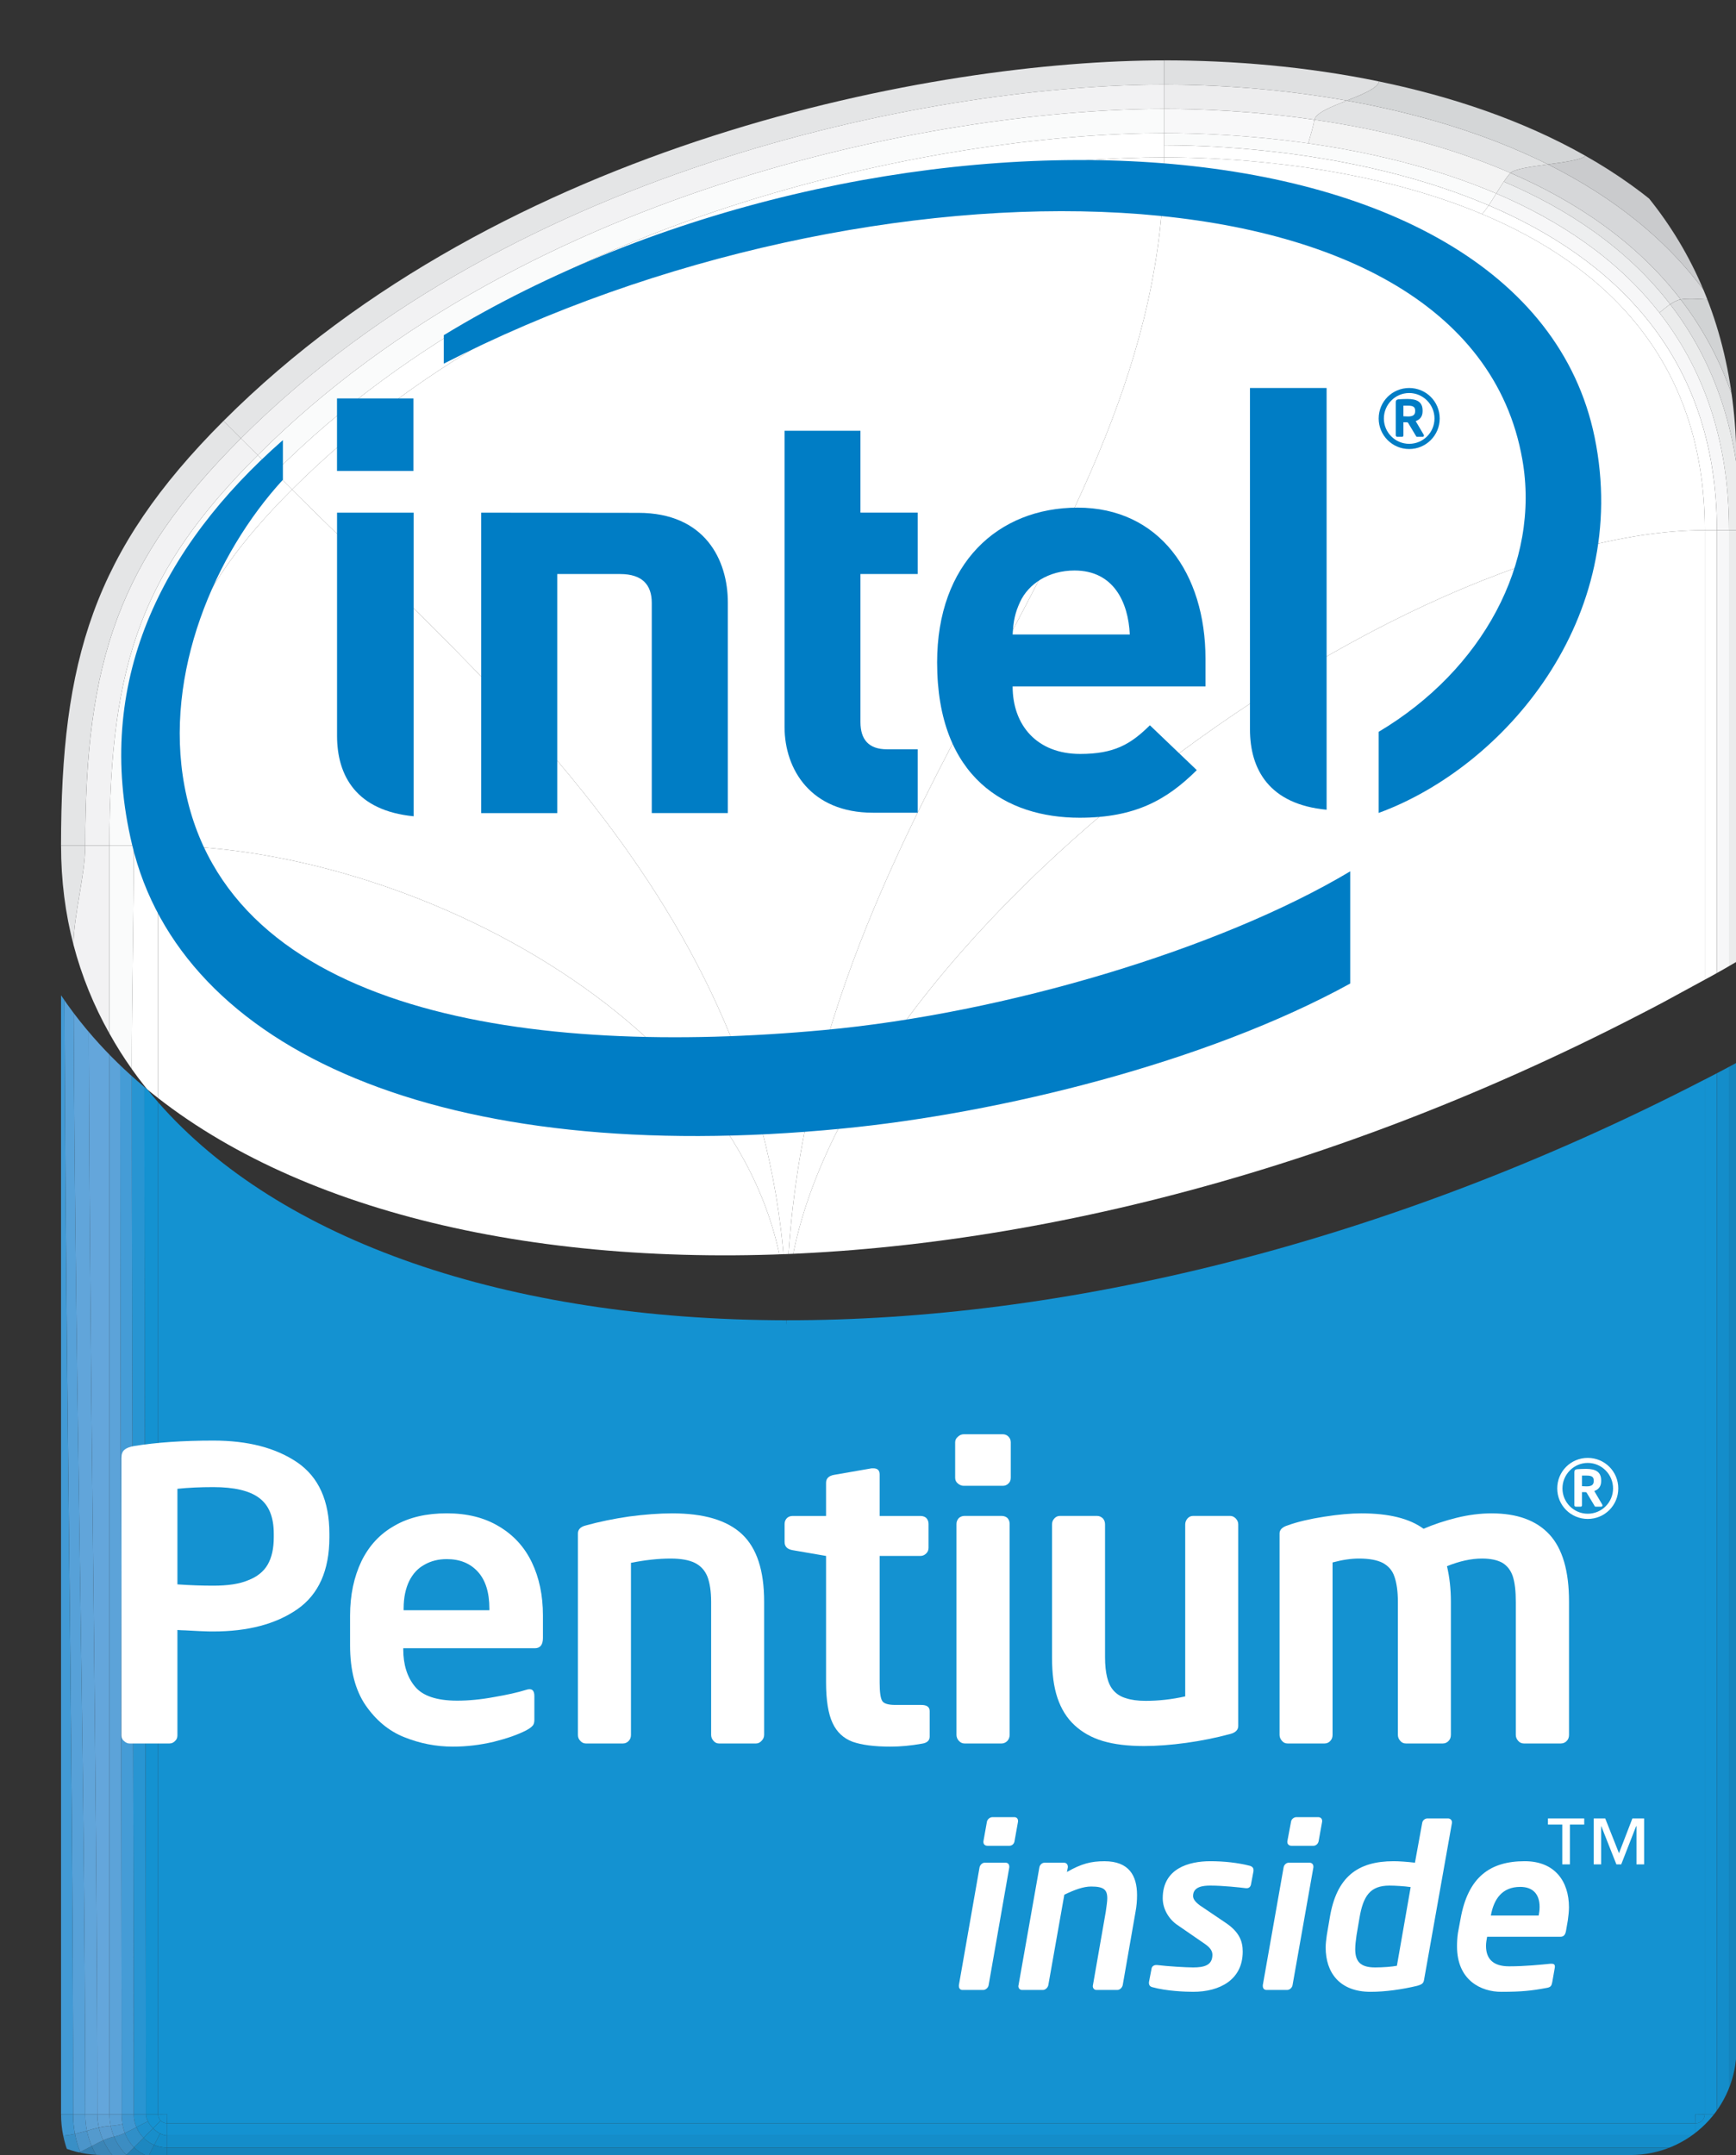 <?xml version="1.0" encoding="UTF-8" standalone="no"?>
<svg
   xmlns:dc="http://purl.org/dc/elements/1.1/"
   xmlns:cc="http://creativecommons.org/ns#"
   xmlns:rdf="http://www.w3.org/1999/02/22-rdf-syntax-ns#"
   xmlns:svg="http://www.w3.org/2000/svg"
   xmlns="http://www.w3.org/2000/svg"
   xmlns:sodipodi="http://sodipodi.sourceforge.net/DTD/sodipodi-0.dtd"
   xmlns:inkscape="http://www.inkscape.org/namespaces/inkscape"
   version="1.0"
   width="637.795"
   height="791.689"
   id="svg4473"
   sodipodi:docname="Intel Pentium (2008).svg"
   inkscape:version="1.0.2 (e86c870879, 2021-01-15, custom)">
  <rect width="100%" height="100%" fill="#333333" stroke="none"/>
  <sodipodi:namedview
     pagecolor="#ffffff"
     bordercolor="#666666"
     borderopacity="1"
     objecttolerance="10"
     gridtolerance="10"
     guidetolerance="10"
     inkscape:pageopacity="0"
     inkscape:pageshadow="2"
     inkscape:window-width="1440"
     inkscape:window-height="837"
     id="namedview266"
     showgrid="false"
     fit-margin-top="0"
     fit-margin-left="0"
     fit-margin-right="0"
     fit-margin-bottom="0"
     inkscape:zoom="0.69942997"
     inkscape:cx="318.89765"
     inkscape:cy="395.8444"
     inkscape:window-x="-8"
     inkscape:window-y="-8"
     inkscape:window-maximized="1"
     inkscape:current-layer="svg4473" />
  <defs
     id="defs4475">
    <clipPath
       id="clipPath6207">
      <path
         d="m 8144.72,8133.26 h 93.54 v 67.72 h -93.54 z"
         id="path6209" />
    </clipPath>
    <clipPath
       id="clipPath6199">
      <path
         d="m 553.589,173.935 c 7.332,-0.015 16.003,1.989 24.665,6.467 0.434,0.22 0.869,0.455 1.304,0.695 0.435,0.234 0.87,0.469 1.299,0.724 0,4.443 0,8.886 0,13.33 0,9.985 -9.785,12.619 -17.127,12.619 -6.113,0 -17.753,-2.179 -25.26,-9.686 -3.498,-3.498 -4.363,-6.432 -4.363,-11.405 0,-1.874 0.46,-3.548 1.3,-5.048 0.365,-0.654 0.799,-1.264 1.304,-1.839 3.269,-3.733 9.371,-5.842 16.878,-5.857"
         id="path6201" />
    </clipPath>
    <clipPath
       id="clipPath6191">
      <path
         d="m 534.107,207.77 h 46.75 v -33.851 h -46.75 z"
         id="path6193" />
    </clipPath>
    <clipPath
       id="clipPath6313">
      <path
         d="m 8144.72,8175.45 h 93.54 v 73.87 h -93.54 z"
         id="path6315" />
    </clipPath>
    <clipPath
       id="clipPath6305">
      <path
         d="m 578.254,180.402 c 0.434,0.22 0.869,0.455 1.304,0.69 0.435,0.239 0.87,0.469 1.299,0.719 0,-9.526 0,-19.671 0,-29.197 0,-1.575 -1.274,-2.849 -2.848,-2.849 -13.31,0 -27.743,0 -41.053,0 -1.574,0 -2.849,1.274 -2.849,2.849 0,11.185 0,22.885 0,34.065 0,-1.874 0.465,-3.548 1.3,-5.048 0.365,-0.654 0.799,-1.264 1.304,-1.839 3.269,-3.733 9.371,-5.847 16.878,-5.857 7.332,-0.015 16.003,1.989 24.665,6.467"
         id="path6307" />
    </clipPath>
    <clipPath
       id="clipPath6297">
      <path
         d="m 534.107,186.679 h 46.75 v -36.914 h -46.75 z"
         id="path6299" />
    </clipPath>
    <clipPath
       id="clipPath6119">
      <path
         d="m 125.218,233.724 v 6.263 c 0.131,-0.021 0.263,-0.04 0.395,-0.06 3.635,-0.56 7.679,-1.365 9.275,-2.33 0.459,-0.279 0.707,-0.569 0.702,-0.844 v -0.035 c -0.09,-0.33 -0.531,-0.675 -1.241,-0.995 -0.715,-0.32 -1.701,-0.614 -2.879,-0.894 -1.744,-0.415 -3.911,-0.78 -6.252,-1.105"
         id="path6121" />
    </clipPath>
    <clipPath
       id="clipPath6111">
      <path
         d="m 124.976,233.549 h 10.795 v 6.717 h -10.795 z"
         id="path6113" />
    </clipPath>
    <clipPath
       id="clipPath6139">
      <path
         d="m 125.218,232.575 v 1.049 c 3.701,0.51 6.978,1.135 8.843,1.874 0.908,0.36 1.493,0.75 1.624,1.195 l 0.004,0.005 v 0.055 c 0,0.34 -0.283,0.64 -0.751,0.924 -0.467,0.285 -1.129,0.55 -1.921,0.8 -1.588,0.5 -3.701,0.935 -5.816,1.29 -0.666,0.115 -1.333,0.22 -1.983,0.314 v 0.6 c 9.577,-1.039 12.969,-2.344 14.106,-3.243 0.458,-0.36 0.548,-0.645 0.548,-0.83 0,-0.115 -0.036,-0.195 -0.054,-0.22 l -0.009,-0.015 -0.004,-0.01 -0.005,-0.005 c -0.121,-0.395 -0.633,-0.8 -1.511,-1.184 -0.882,-0.39 -2.118,-0.76 -3.679,-1.12 -2.407,-0.545 -5.581,-1.04 -9.392,-1.479"
         id="path6141" />
    </clipPath>
    <clipPath
       id="clipPath6131">
      <path
         d="m 124.976,232.35 h 15.114 v 8.636 h -15.114 z"
         id="path6133" />
    </clipPath>
    <clipPath
       id="clipPath6159">
      <path
         d="m 125.218,232.475 v 0.05 c 8.765,1.009 14.159,2.329 14.632,3.818 0,0 1.988,2.579 -14.632,4.383 v 0.05 c 5.76,-0.625 9.288,-1.339 11.443,-2.014 1.43,-0.445 2.254,-0.875 2.726,-1.244 0.452,-0.36 0.581,-0.67 0.584,-0.89 v -0.02 c 0,-0.185 -0.076,-0.29 -0.081,-0.295 -0.15,-0.44 -0.683,-0.845 -1.565,-1.229 -2.254,-1 -6.813,-1.885 -13.107,-2.609 m 0,1.194 v 0.055 c 2.341,0.325 4.508,0.69 6.252,1.105 1.178,0.28 2.164,0.574 2.879,0.894 0.71,0.32 1.151,0.665 1.241,0.995 v 0.035 c 0.005,0.275 -0.243,0.565 -0.702,0.844 -1.596,0.965 -5.64,1.77 -9.275,2.33 -0.132,0.02 -0.264,0.039 -0.395,0.06 v 0.044 c 4.82,-0.719 10.55,-1.879 10.422,-3.328 -0.362,-1.265 -4.92,-2.269 -10.422,-3.034"
         id="path6161" />
    </clipPath>
    <clipPath
       id="clipPath6151">
      <path
         d="m 124.976,232.35 h 17.033 v 8.636 h -17.033 z"
         id="path6153" />
    </clipPath>
    <clipPath
       id="clipPath6179">
      <path
         d="m 125.218,232.525 v 0.05 c 3.811,0.439 6.985,0.934 9.392,1.479 1.561,0.36 2.797,0.73 3.679,1.12 0.878,0.384 1.39,0.789 1.511,1.184 l 0.005,0.005 0.004,0.01 0.009,0.015 c 0.018,0.025 0.054,0.105 0.054,0.22 0,0.185 -0.09,0.47 -0.548,0.83 -1.137,0.899 -4.529,2.204 -14.106,3.243 v 0.045 c 16.62,-1.804 14.632,-4.383 14.632,-4.383 -0.473,-1.489 -5.867,-2.809 -14.632,-3.818 m 0,1.099 v 0.045 c 5.502,0.765 10.06,1.769 10.422,3.034 0.128,1.449 -5.602,2.609 -10.422,3.328 v 0.05 c 0.65,-0.094 1.317,-0.199 1.983,-0.314 2.115,-0.355 4.228,-0.79 5.816,-1.29 0.792,-0.25 1.454,-0.515 1.921,-0.8 0.468,-0.284 0.751,-0.584 0.751,-0.924 v -0.055 l -0.004,-0.005 c -0.131,-0.445 -0.716,-0.835 -1.624,-1.195 -1.865,-0.739 -5.142,-1.364 -8.843,-1.874"
         id="path6181" />
    </clipPath>
    <clipPath
       id="clipPath6171">
      <path
         d="m 124.976,232.35 h 17.033 v 8.636 h -17.033 z"
         id="path6173" />
    </clipPath>
    <clipPath
       id="clipPath4910">
      <path
         d="M 0,842.04 H 595.44 V 0 H 0 Z"
         id="path4912" />
    </clipPath>
    <clipPath
       id="clipPath4902">
      <path
         d="M 0,841 H 595.276 V -0.89 H 0 Z"
         id="path4904" />
    </clipPath>
    <clipPath
       id="clipPath4894">
      <path
         d="M 0,-0.89 V 841 H 1190.551 V -0.89"
         id="path4896" />
    </clipPath>
    <clipPath
       id="clipPath4954">
      <path
         d="M 0,842.04 H 595.44 V 0 H 0 Z"
         id="path4956" />
    </clipPath>
    <clipPath
       id="clipPath4946">
      <path
         d="M 0,841 H 595.276 V -0.89 H 0 Z"
         id="path4948" />
    </clipPath>
    <clipPath
       id="clipPath4938">
      <path
         d="M 0,-0.89 V 841 H 1190.551 V -0.89"
         id="path4940" />
    </clipPath>
    <clipPath
       id="clipPath4998">
      <path
         d="M 0,842.04 H 595.44 V 0 H 0 Z"
         id="path5000" />
    </clipPath>
    <clipPath
       id="clipPath4990">
      <path
         d="M 0,841 H 595.276 V -0.89 H 0 Z"
         id="path4992" />
    </clipPath>
    <clipPath
       id="clipPath4982">
      <path
         d="M 0,-0.89 V 841 H 1190.551 V -0.89"
         id="path4984" />
    </clipPath>
    <clipPath
       id="clipPath4690">
      <path
         d="M 0,842.04 H 595.44 V 0 H 0 Z"
         id="path4692" />
    </clipPath>
    <clipPath
       id="clipPath4682">
      <path
         d="M 0,841 H 595.276 V -0.89 H 0 Z"
         id="path4684" />
    </clipPath>
    <clipPath
       id="clipPath4674">
      <path
         d="M 0,-0.89 V 841 H 1190.551 V -0.89"
         id="path4676" />
    </clipPath>
    <clipPath
       id="clipPath4734">
      <path
         d="M 0,842.04 H 595.44 V 0 H 0 Z"
         id="path4736" />
    </clipPath>
    <clipPath
       id="clipPath4726">
      <path
         d="M 0,841 H 595.276 V -0.89 H 0 Z"
         id="path4728" />
    </clipPath>
    <clipPath
       id="clipPath4718">
      <path
         d="M 0,-0.89 V 841 H 1190.551 V -0.89"
         id="path4720" />
    </clipPath>
    <clipPath
       id="clipPath4778">
      <path
         d="M 0,842.04 H 595.44 V 0 H 0 Z"
         id="path4780" />
    </clipPath>
    <clipPath
       id="clipPath4770">
      <path
         d="M 0,841 H 595.276 V -0.89 H 0 Z"
         id="path4772" />
    </clipPath>
    <clipPath
       id="clipPath4762">
      <path
         d="M 0,-0.89 V 841 H 1190.551 V -0.89"
         id="path4764" />
    </clipPath>
    <clipPath
       id="clipPath4822">
      <path
         d="M 0,842.04 H 595.44 V 0 H 0 Z"
         id="path4824" />
    </clipPath>
    <clipPath
       id="clipPath4814">
      <path
         d="M 0,841 H 595.276 V -0.89 H 0 Z"
         id="path4816" />
    </clipPath>
    <clipPath
       id="clipPath4806">
      <path
         d="M 0,-0.89 V 841 H 1190.551 V -0.89"
         id="path4808" />
    </clipPath>
    <clipPath
       id="clipPath4866">
      <path
         d="M 0,842.04 H 595.44 V 0 H 0 Z"
         id="path4868" />
    </clipPath>
    <clipPath
       id="clipPath4858">
      <path
         d="M 0,841 H 595.276 V -0.89 H 0 Z"
         id="path4860" />
    </clipPath>
    <clipPath
       id="clipPath4850">
      <path
         d="M 0,-0.89 V 841 H 1190.551 V -0.89"
         id="path4852" />
    </clipPath>
    <clipPath
       id="clipPath2455">
      <path
         d="M 0,0 V 203.28 H 283.44 V 0 Z"
         id="path2457" />
    </clipPath>
    <clipPath
       id="clipPath2447">
      <path
         d="m 44.469,65.962 66.081,-41.485 -0.015,-4.108 9.675,-4.938 h 5.763 l 0.618,1.235 c 0,0 60.105,-7.613 124.944,18.723 0,0 4.734,-2.058 4.734,-2.058 l 10.086,3.91 c 0,0 9.469,40.121 -0.823,61.107 0,0 -5.969,7.613 -5.969,7.613 l -3.088,-0.823 -54.341,60.078 -1.03,10.699 -17.496,15.843 c 0,0 -3.293,4.321 -8.645,-0.206 -5.352,-4.526 -2.058,-7.818 -2.058,-7.818 l 0.411,-4.732 -24.495,-5.761 c 0,0 -1.646,5.349 -7.821,3.703 -6.176,-1.646 -4.117,-5.761 -4.117,-5.761 l -69.574,-16.46 c 0,0 -0.411,6.173 -6.587,4.732 -6.175,-1.44 -4.734,-6.995 -4.734,-6.995 l -23.465,-5.761 -9.057,7.407 c 0,0 -7.411,2.88 -10.704,-3.909 -3.293,-6.79 -6.587,-46.088 -0.618,-70.572 0,0 16.879,-11.934 16.879,-11.934 z"
         id="path2449" />
    </clipPath>
    <clipPath
       id="clipPath2439">
      <path
         d="M -141.72,-12.207 V 94.901 H 7.624 V -12.207 Z"
         id="path2441" />
    </clipPath>
  </defs>
  <g
     id="g1887">
    <g
       transform="matrix(13.674,0,0,-13.674,-7304.669,2839.53)"
       clip-path="url(#clipPath6191)"
       id="g6189">
      <g
         id="g6195">
        <g
           clip-path="url(#clipPath6199)"
           id="g6197">
          <g
             transform="matrix(0.5,0,0,-0.5,-3536.518,4272.667)"
             id="g6203">
            <g
               clip-path="url(#clipPath6207)"
               id="g6205">
              <path
                 d="m 8183.692,8200.953 c 14.678,0.024 32.025,-3.978 49.356,-12.936 0,-5.282 0,-13.825 0,-29.514 -17.262,0 -49.356,23.829 -49.356,42.45 0,0 0,0 0,0 z"
                 id="path6211"
                 style="fill:#ffffff;fill-opacity:1;fill-rule:nonzero;stroke:none" />
              <path
                 d="m 8233.048,8188.017 c 0,-5.282 0,-13.825 0,-29.514 0.216,0 0.434,0 0.65,0 0,14.546 0,23.411 0,29.176 -0.216,0.114 -0.434,0.228 -0.65,0.338 z"
                 id="path6213"
                 style="fill:#ffffff;fill-opacity:1;fill-rule:nonzero;stroke:none" />
              <path
                 d="m 8233.699,8187.679 c 0,-5.765 0,-14.63 0,-29.176 0.218,0 0.436,0 0.652,0 0,12.029 0,22.005 0,28.828 -0.216,0.115 -0.434,0.231 -0.652,0.346 z"
                 id="path6215"
                 style="fill:#f7f7f8;fill-opacity:1;fill-rule:nonzero;stroke:none" />
              <path
                 d="m 8234.351,8187.333 c 0,-6.824 0,-16.799 0,-28.828 0.216,0 0.434,0 0.652,0 0,9.514 0,20.593 0,28.477 -0.218,0.117 -0.436,0.234 -0.652,0.351 z"
                 id="path6217"
                 style="fill:#ebecec;fill-opacity:1;fill-rule:nonzero;stroke:none" />
              <path
                 d="m 8235.003,8186.982 c 0,-7.884 0,-18.964 0,-28.477 0.218,0 0.434,0 0.65,0 0,8.371 0,19.758 0,28.123 -0.216,0.119 -0.433,0.237 -0.65,0.356 z"
                 id="path6219"
                 style="fill:#dddedf;fill-opacity:1;fill-rule:nonzero;stroke:none" />
              <path
                 d="m 8235.653,8186.626 c 0,-8.365 0,-19.752 0,-28.123 0.434,0 0.867,0 1.303,0 0,8.631 0,18.786 0,27.412 -0.436,0.239 -0.87,0.474 -1.306,0.711 z"
                 id="path6221"
                 style="fill:#d1d3d4;fill-opacity:1;fill-rule:nonzero;stroke:none" />
              <path
                 d="m 8236.959,8185.915 c 0,-8.626 0,-18.781 0,-27.412 0.434,0 0.868,0 1.303,0 0,8.892 0,17.786 0,26.675 -0.433,0.255 -0.867,0.498 -1.299,0.737 z"
                 id="path6223"
                 style="fill:#c5c6c8;fill-opacity:1;fill-rule:nonzero;stroke:none" />
              <path
                 d="m 8183.692,8200.953 c 0,-18.621 32.094,-42.45 49.356,-42.45 0,-18.587 -22.242,-20.034 -29.059,-20.034 0,21.567 -20.297,35.463 -20.297,62.484 0,0 0,0 0,0 z"
                 id="path6225"
                 style="fill:#ffffff;fill-opacity:1;fill-rule:nonzero;stroke:none" />
              <path
                 d="m 8233.048,8158.503 c 0,-9.293 -5.56,-14.301 -11.972,-16.986 0.107,-0.109 0.229,-0.274 0.36,-0.466 6.563,2.801 12.262,7.971 12.262,17.453 -0.216,0 -0.434,0 -0.65,0 z"
                 id="path6227"
                 style="fill:#ffffff;fill-opacity:1;fill-rule:nonzero;stroke:none" />
              <path
                 d="m 8233.699,8158.503 c 0,-9.482 -5.699,-14.652 -12.262,-17.453 0.13,-0.194 0.266,-0.417 0.404,-0.638 6.7,2.86 12.51,8.194 12.51,18.092 -0.216,0 -0.434,0 -0.652,0 z"
                 id="path6229"
                 style="fill:#f7f7f8;fill-opacity:1;fill-rule:nonzero;stroke:none" />
              <path
                 d="m 8221.076,8141.516 c -6.414,-2.685 -13.678,-3.047 -17.087,-3.047 0,-0.216 0,-0.432 0,-0.65 3.458,0 10.884,0.431 17.448,3.232 -0.131,0.192 -0.253,0.357 -0.36,0.466 z"
                 id="path6231"
                 style="fill:#ffffff;fill-opacity:1;fill-rule:nonzero;stroke:none" />
              <path
                 d="m 8221.437,8141.05 c -6.564,-2.801 -13.99,-3.232 -17.448,-3.232 0,-0.216 0,-0.433 0,-0.65 3.562,0 11.151,0.385 17.852,3.244 -0.138,0.221 -0.274,0.444 -0.404,0.638 z"
                 id="path6233"
                 style="fill:#fafbfb;fill-opacity:1;fill-rule:nonzero;stroke:none" />
              <path
                 d="m 8234.351,8158.504 c 0.216,0 0.434,0 0.652,0 0,-5.157 -1.48,-9.11 -3.815,-12.138 -0.191,0.13 -0.386,0.292 -0.58,0.453 2.289,2.927 3.743,6.736 3.743,11.685 z"
                 id="path6235"
                 style="fill:#ebecec;fill-opacity:1;fill-rule:nonzero;stroke:none" />
              <path
                 d="m 8230.608,8146.819 c 0.194,-0.162 0.389,-0.324 0.58,-0.453 -2.334,-3.028 -5.524,-5.132 -8.942,-6.59 -0.13,0.192 -0.268,0.415 -0.405,0.636 3.35,1.429 6.478,3.478 8.767,6.407 z"
                 id="path6237"
                 style="fill:#edeeef;fill-opacity:1;fill-rule:nonzero;stroke:none" />
              <path
                 d="m 8235.003,8158.504 c 0.218,0 0.434,0 0.65,0 0,-5.25 -1.514,-9.291 -3.901,-12.398 -0.184,0.034 -0.373,0.131 -0.564,0.261 2.334,3.028 3.815,6.981 3.815,12.138 z"
                 id="path6239"
                 style="fill:#dddedf;fill-opacity:1;fill-rule:nonzero;stroke:none" />
              <path
                 d="m 8231.188,8146.366 c 0.191,-0.13 0.38,-0.228 0.564,-0.261 -2.389,-3.107 -5.651,-5.281 -9.145,-6.796 -0.107,0.109 -0.231,0.274 -0.36,0.468 3.417,1.458 6.607,3.562 8.942,6.59 z"
                 id="path6241"
                 style="fill:#e1e2e3;fill-opacity:1;fill-rule:nonzero;stroke:none" />
              <path
                 d="m 8221.841,8140.412 c 0.276,-0.444 0.549,-0.886 0.766,-1.104 -3.493,-1.517 -7.22,-2.378 -10.536,-2.858 -0.067,0.365 -0.2,0.817 -0.332,1.269 3.179,0.453 6.752,1.264 10.102,2.693 z"
                 id="path6243"
                 style="fill:#f3f3f3;fill-opacity:1;fill-rule:nonzero;stroke:none" />
              <path
                 d="m 8211.739,8137.719 c 0.131,-0.452 0.264,-0.904 0.332,-1.269 -3.317,-0.481 -6.225,-0.583 -8.082,-0.583 0,0.434 0,0.867 0,1.301 1.78,0 4.568,0.096 7.75,0.551 z"
                 id="path6245"
                 style="fill:#f8f8f9;fill-opacity:1;fill-rule:nonzero;stroke:none" />
              <path
                 d="m 8235.653,8158.503 c 0.434,0 0.867,0 1.303,0 0,-5.124 -1.37,-9.181 -3.597,-12.387 -0.622,-0.038 -1.242,-0.08 -1.607,-0.011 2.387,3.107 3.901,7.147 3.901,12.398 z"
                 id="path6247"
                 style="fill:#d1d3d4;fill-opacity:1;fill-rule:nonzero;stroke:none" />
              <path
                 d="m 8231.752,8146.105 c 0.365,-0.069 0.985,-0.027 1.607,0.011 -2.227,-3.204 -5.311,-5.556 -8.74,-7.269 -0.897,0.123 -1.794,0.243 -2.012,0.461 3.494,1.516 6.756,3.69 9.145,6.796 z"
                 id="path6249"
                 style="fill:#d6d7d9;fill-opacity:1;fill-rule:nonzero;stroke:none" />
              <path
                 d="m 8222.606,8139.308 c 0.218,-0.218 1.115,-0.338 2.012,-0.461 -3.43,-1.711 -7.204,-2.781 -10.812,-3.425 -0.835,0.332 -1.669,0.662 -1.737,1.029 3.317,0.481 7.043,1.341 10.536,2.858 z"
                 id="path6251"
                 style="fill:#e2e3e4;fill-opacity:1;fill-rule:nonzero;stroke:none" />
              <path
                 d="m 8212.07,8136.45 c 0.067,-0.367 0.902,-0.697 1.737,-1.029 -3.61,-0.642 -7.053,-0.859 -9.818,-0.859 0,0.436 0,0.87 0,1.304 1.857,0 4.765,0.102 8.082,0.583 z"
                 id="path6253"
                 style="fill:#ededee;fill-opacity:1;fill-rule:nonzero;stroke:none" />
              <path
                 d="m 8236.956,8158.503 c 0.434,0 0.868,0 1.303,0 0,-4.996 -1.222,-9.072 -3.288,-12.374 -0.367,0.067 -0.989,0.027 -1.612,-0.013 2.227,3.206 3.597,7.263 3.597,12.387 z"
                 id="path6255"
                 style="fill:#c5c6c8;fill-opacity:1;fill-rule:nonzero;stroke:none" />
              <path
                 d="m 8233.359,8146.116 c 0.623,0.04 1.245,0.08 1.612,0.013 -2.065,-3.304 -4.972,-5.835 -8.338,-7.742 -0.218,0.218 -1.115,0.34 -2.014,0.46 3.429,1.713 6.513,4.065 8.74,7.269 z"
                 id="path6257"
                 style="fill:#cacbcd;fill-opacity:1;fill-rule:nonzero;stroke:none" />
              <path
                 d="m 8224.619,8138.847 c 0.899,-0.12 1.796,-0.242 2.014,-0.46 -3.366,-1.907 -7.189,-3.188 -11.091,-3.994 -0.067,0.367 -0.902,0.699 -1.735,1.029 3.608,0.644 7.381,1.714 10.812,3.425 z"
                 id="path6259"
                 style="fill:#d4d6d7;fill-opacity:1;fill-rule:nonzero;stroke:none" />
              <path
                 d="m 8213.807,8135.421 c 0.833,-0.33 1.668,-0.662 1.735,-1.029 -3.901,-0.806 -7.88,-1.133 -11.553,-1.133 0,0.433 0,0.868 0,1.303 2.765,0 6.208,0.216 9.818,0.859 z"
                 id="path6261"
                 style="fill:#dfe0e1;fill-opacity:1;fill-rule:nonzero;stroke:none" />
              <path
                 d="m 8183.692,8200.953 c 0,-27.021 20.297,-40.917 20.297,-62.484 -10.778,0 -32.775,3.76 -46.858,17.85 10.448,10.45 26.561,23.405 26.561,44.634 0,0 0,0 0,0 z"
                 id="path6263"
                 style="fill:#ffffff;fill-opacity:1;fill-rule:nonzero;stroke:none" />
              <path
                 d="m 8203.989,8138.469 c -10.778,0 -32.775,3.76 -46.858,17.85 -0.284,-0.285 -0.602,-0.604 -0.92,-0.923 14.384,-14.389 36.78,-18.228 47.778,-18.228 0,0.434 0,0.868 0,1.301 z"
                 id="path6265"
                 style="fill:#ffffff;fill-opacity:1;fill-rule:nonzero;stroke:none" />
              <path
                 d="m 8203.989,8137.168 c -10.998,0 -33.393,3.839 -47.778,18.228 -0.319,-0.319 -0.638,-0.638 -0.921,-0.923 14.686,-14.689 37.482,-18.606 48.699,-18.606 0,0.434 0,0.867 0,1.301 z"
                 id="path6267"
                 style="fill:#fafbfb;fill-opacity:1;fill-rule:nonzero;stroke:none" />
              <path
                 d="m 8203.989,8135.867 c -11.217,0 -34.013,3.917 -48.699,18.606 -0.311,-0.306 -0.606,-0.601 -0.907,-0.902 14.852,-14.856 37.882,-19.009 49.606,-19.009 0,0.436 0,0.87 0,1.304 z"
                 id="path6269"
                 style="fill:#f2f2f3;fill-opacity:1;fill-rule:nonzero;stroke:none" />
              <path
                 d="m 8203.989,8134.563 c -11.723,0 -34.753,4.153 -49.606,19.009 -0.3,-0.301 -0.606,-0.609 -0.936,-0.939 15.019,-15.019 38.31,-19.372 50.541,-19.372 0,0.433 0,0.868 0,1.303 z"
                 id="path6271"
                 style="fill:#e4e5e6;fill-opacity:1;fill-rule:nonzero;stroke:none" />
              <path
                 d="m 8183.692,8200.953 c 0,-21.229 -16.113,-34.184 -26.561,-44.634 -5.582,5.592 -7.2,9.876 -7.2,19.132 14.327,0 33.761,10.642 33.761,25.502 0,0 0,0 0,0 z"
                 id="path6273"
                 style="fill:#ffffff;fill-opacity:1;fill-rule:nonzero;stroke:none" />
              <path
                 d="m 8157.131,8156.319 c -5.582,5.592 -7.2,9.876 -7.2,19.132 -0.436,0 -0.87,0 -1.304,0 0,-9.615 1.74,-14.207 7.585,-20.055 0.317,0.319 0.636,0.638 0.92,0.923 z"
                 id="path6275"
                 style="fill:#ffffff;fill-opacity:1;fill-rule:nonzero;stroke:none" />
              <path
                 d="m 8156.212,8155.396 c -5.845,5.848 -7.585,10.44 -7.585,20.055 -0.434,0 -0.87,0 -1.306,0 0,-9.972 1.862,-14.873 7.969,-20.978 0.284,0.285 0.602,0.604 0.921,0.923 z"
                 id="path6277"
                 style="fill:#fafbfb;fill-opacity:1;fill-rule:nonzero;stroke:none" />
              <path
                 d="m 8155.29,8154.473 c -6.108,6.104 -7.969,11.005 -7.969,20.978 -0.434,0 -0.867,0 -1.301,0 0,-9.961 1.81,-15.33 8.364,-21.88 0.301,0.301 0.596,0.596 0.907,0.902 z"
                 id="path6279"
                 style="fill:#f2f2f3;fill-opacity:1;fill-rule:nonzero;stroke:none" />
              <path
                 d="m 8154.383,8153.571 c -6.553,6.55 -8.364,11.919 -8.364,21.88 -0.433,0 -0.867,0 -1.301,0 0,-9.951 1.729,-15.822 8.729,-22.819 0.33,0.33 0.636,0.638 0.936,0.939 z"
                 id="path6281"
                 style="fill:#e4e5e6;fill-opacity:1;fill-rule:nonzero;stroke:none" />
              <path
                 d="m 8183.692,8200.953 c 0,-14.86 -19.435,-25.502 -33.761,-25.502 0,4.324 0,8.778 0,13.784 6.537,7.466 18.752,11.691 33.761,11.718 0,0 0,0 0,0 z"
                 id="path6283"
                 style="fill:#ffffff;fill-opacity:1;fill-rule:nonzero;stroke:none" />
              <path
                 d="m 8149.931,8175.451 c 0,4.324 0,8.778 0,13.784 -0.505,-0.574 -0.976,-1.168 -1.412,-1.783 0,-4.086 0.107,-8.271 0.107,-12 0.434,0 0.868,0 1.304,0 z"
                 id="path6285"
                 style="fill:#ffffff;fill-opacity:1;fill-rule:nonzero;stroke:none" />
              <path
                 d="m 8148.627,8175.451 c 0,3.73 -0.107,7.915 -0.107,12 -0.436,-0.614 -0.835,-1.248 -1.198,-1.902 0,-3.166 0,-6.963 0,-10.099 0.436,0 0.872,0 1.306,0 z"
                 id="path6287"
                 style="fill:#fafbfb;fill-opacity:1;fill-rule:nonzero;stroke:none" />
              <path
                 d="m 8147.321,8175.451 c 0,3.135 0,6.933 0,10.099 -0.84,-1.496 -1.49,-3.083 -1.931,-4.763 0,-1.583 0.63,-3.768 0.63,-5.335 0.434,0 0.867,0 1.301,0 z"
                 id="path6289"
                 style="fill:#f2f2f3;fill-opacity:1;fill-rule:nonzero;stroke:none" />
              <path
                 d="m 8146.02,8175.451 c 0,1.567 -0.63,3.752 -0.63,5.335 -0.441,-1.681 -0.671,-3.458 -0.671,-5.335 0,0 0,0 0,0 0.434,0 0.868,0 1.301,0 z"
                 id="path6291"
                 style="fill:#e4e5e6;fill-opacity:1;fill-rule:nonzero;stroke:none" />
            </g>
          </g>
        </g>
      </g>
    </g>
    <g
       transform="matrix(13.674,0,0,-13.674,-7304.669,2839.53)"
       id="g6293">
      <g
         clip-path="url(#clipPath6297)"
         id="g6295">
        <g
           id="g6301">
          <g
             clip-path="url(#clipPath6305)"
             id="g6303">
            <g
               transform="matrix(0.5,0,0,-0.5,-3536.518,4272.667)"
               id="g6309">
              <g
                 clip-path="url(#clipPath6313)"
                 id="g6311">
                <path
                   d="m 8233.047,8188.016 c 0,0 0,0 0,0 0,16.221 0,39.373 0,55.596 -27.142,0 -49.356,-35.709 -49.356,-42.66 14.678,0.022 32.024,-3.979 49.356,-12.937 z"
                   id="path6317"
                   style="fill:#1492d1;fill-opacity:1;fill-rule:nonzero;stroke:none" />
                <path
                   d="m 8233.047,8188.016 c 0,16.221 0,39.373 0,55.596 0.217,0 0.434,0 0.649,0 0,-16.44 0,-39.493 0,-55.931 -0.215,0.113 -0.432,0.227 -0.649,0.337 z"
                   id="path6319"
                   style="fill:#1492d1;fill-opacity:1;fill-rule:nonzero;stroke:none" />
                <path
                   d="m 8233.697,8187.68 c 0,16.438 0,39.492 0,55.931 0.219,0 0.436,0 0.653,0 0,-16.92 0,-39.359 0,-56.275 -0.217,0.115 -0.434,0.23 -0.653,0.345 z"
                   id="path6321"
                   style="fill:#148dca;fill-opacity:1;fill-rule:nonzero;stroke:none" />
                <path
                   d="m 8234.35,8187.335 c 0,16.915 0,39.354 0,56.275 0.217,0 0.434,0 0.653,0 0,-17.397 0,-39.23 0,-56.624 -0.219,0.117 -0.436,0.233 -0.653,0.349 z"
                   id="path6323"
                   style="fill:#1484bd;fill-opacity:1;fill-rule:nonzero;stroke:none" />
                <path
                   d="m 8235.002,8186.985 c 0,17.394 0,39.227 0,56.624 0.217,0 0.432,0 0.649,0 0,-17.616 0,-39.369 0,-56.978 -0.217,0.117 -0.432,0.235 -0.649,0.351 z"
                   id="path6325"
                   style="fill:#1279ae;fill-opacity:1;fill-rule:nonzero;stroke:none" />
                <path
                   d="m 8235.652,8186.634 c 0.871,-0.48 1.74,-0.942 2.606,-1.446 0,19.064 0,39.367 0,58.424 -0.87,0 -1.74,0 -2.606,0 0,-17.616 0,-39.369 0,-56.978 z"
                   id="path6327"
                   style="fill:#0e6f9f;fill-opacity:1;fill-rule:nonzero;stroke:none" />
                <path
                   d="m 8183.691,8200.953 c 0,6.95 22.214,42.66 49.356,42.66 0,0.267 -0.224,0.49 -0.493,0.49 0,-23.562 -48.863,-36.199 -48.863,-43.149 0,0 0,0 0,0 z"
                   id="path6329"
                   style="fill:#1492d1;fill-opacity:1;fill-rule:nonzero;stroke:none" />
                <path
                   d="m 8233.047,8243.612 c 0,0.267 -0.224,0.49 -0.493,0.49 0,0.217 0,0.434 0,0.653 0.493,0 1.139,-0.651 1.139,-1.144 -0.215,0 -0.432,0 -0.649,0 z"
                   id="path6331"
                   style="fill:#1492d1;fill-opacity:1;fill-rule:nonzero;stroke:none" />
                <path
                   d="m 8233.697,8243.611 c 0,0.493 -0.646,1.144 -1.139,1.144 0,0.217 0,0.434 0,0.651 0.988,0 1.792,-0.809 1.792,-1.797 -0.217,0 -0.434,0 -0.653,0 z"
                   id="path6333"
                   style="fill:#148dca;fill-opacity:1;fill-rule:nonzero;stroke:none" />
                <path
                   d="m 8234.35,8243.609 c 0,0.988 -0.804,1.797 -1.792,1.797 0,0.219 0,0.436 0,0.653 1.483,0 2.445,-0.967 2.445,-2.45 -0.219,0 -0.436,0 -0.653,0 z"
                   id="path6335"
                   style="fill:#1484bd;fill-opacity:1;fill-rule:nonzero;stroke:none" />
                <path
                   d="m 8235.002,8243.609 c 0,1.483 -0.962,2.45 -2.445,2.45 0,0.215 0,0.432 0,0.648 1.708,0 3.098,-1.387 3.098,-3.095 -0.217,0 -0.432,0 -0.649,0 z"
                   id="path6337"
                   style="fill:#1279ae;fill-opacity:1;fill-rule:nonzero;stroke:none" />
                <path
                   d="m 8235.652,8243.612 c 0.867,0 1.736,0 2.606,0 0,3.146 -2.557,5.697 -5.704,5.697 0,-0.86 0,-1.728 0,-2.603 1.708,0 3.098,-1.387 3.098,-3.095 z"
                   id="path6339"
                   style="fill:#0e6f9f;fill-opacity:1;fill-rule:nonzero;stroke:none" />
                <path
                   d="m 8183.691,8200.953 c 0,6.95 48.863,19.587 48.863,43.149 -26.63,0 -55.504,0 -82.133,0 0,-23.562 33.271,-36.199 33.271,-43.149 0,0 0,0 0,0 z"
                   id="path6341"
                   style="fill:#1492d1;fill-opacity:1;fill-rule:nonzero;stroke:none" />
                <path
                   d="m 8232.554,8244.102 c -26.63,0 -55.504,0 -82.133,0 0,0.217 0,0.434 0,0.653 26.63,0 55.504,0 82.137,0 0,-0.219 0,-0.436 0,-0.653 z"
                   id="path6343"
                   style="fill:#1492d1;fill-opacity:1;fill-rule:nonzero;stroke:none" />
                <path
                   d="m 8232.557,8244.755 c -26.633,0 -55.507,0 -82.137,0 0,0.217 0,0.434 0,0.651 26.63,0 55.504,0 82.137,0 0,-0.217 0,-0.434 0,-0.651 z"
                   id="path6345"
                   style="fill:#148dca;fill-opacity:1;fill-rule:nonzero;stroke:none" />
                <path
                   d="m 8232.557,8245.406 c -26.633,0 -55.507,0 -82.137,0 0,0.219 0,0.436 0,0.653 26.63,0 55.504,0 82.137,0 0,-0.217 0,-0.434 0,-0.653 z"
                   id="path6347"
                   style="fill:#1484bd;fill-opacity:1;fill-rule:nonzero;stroke:none" />
                <path
                   d="m 8232.557,8246.059 c -26.633,0 -55.507,0 -82.137,0 0,0.215 0,0.432 0,0.648 26.63,0 55.504,0 82.133,0 0,-0.215 0,-0.432 0,-0.648 z"
                   id="path6349"
                   style="fill:#1279ae;fill-opacity:1;fill-rule:nonzero;stroke:none" />
                <path
                   d="m 8232.554,8246.707 c 0,0.875 0,1.743 0,2.603 -26.63,0 -55.504,0 -82.133,0 0,-0.86 0,-1.728 0,-2.603 26.63,0 55.504,0 82.133,0 z"
                   id="path6351"
                   style="fill:#0e6f9f;fill-opacity:1;fill-rule:nonzero;stroke:none" />
                <path
                   d="m 8183.691,8200.953 c 0,6.95 -33.271,19.587 -33.271,43.149 -0.271,0 -0.49,-0.223 -0.49,-0.49 27.136,0 33.761,-35.709 33.761,-42.66 0,0 0,0 0,0 z"
                   id="path6353"
                   style="fill:#1492d1;fill-opacity:1;fill-rule:nonzero;stroke:none" />
                <path
                   d="m 8150.421,8244.102 c -0.136,0 -0.259,-0.056 -0.346,-0.145 -0.11,0.108 -0.252,0.252 -0.41,0.41 0.222,0.225 0.507,0.388 0.756,0.388 0,-0.219 0,-0.436 0,-0.653 z"
                   id="path6355"
                   style="fill:#1492d1;fill-opacity:1;fill-rule:nonzero;stroke:none" />
                <path
                   d="m 8150.421,8244.755 c 0,0.217 0,0.434 0,0.651 -0.247,0 -0.484,-0.049 -0.697,-0.14 0.108,-0.209 0.219,-0.418 0.31,-0.619 0.131,0.069 0.263,0.108 0.388,0.108 z"
                   id="path6357"
                   style="fill:#148dca;fill-opacity:1;fill-rule:nonzero;stroke:none" />
                <path
                   d="m 8150.033,8244.647 c -0.091,0.201 -0.201,0.41 -0.31,0.619 -0.215,-0.091 -0.409,-0.223 -0.571,-0.386 0.177,-0.177 0.353,-0.353 0.512,-0.512 0.11,0.113 0.238,0.209 0.369,0.279 z"
                   id="path6359"
                   style="fill:#188eca;fill-opacity:1;fill-rule:nonzero;stroke:none" />
                <path
                   d="m 8150.074,8243.957 c -0.089,-0.089 -0.144,-0.211 -0.144,-0.345 -0.219,0 -0.436,0 -0.653,0 0,0.246 0.163,0.531 0.386,0.755 0.158,-0.158 0.3,-0.302 0.41,-0.41 z"
                   id="path6361"
                   style="fill:#1492d1;fill-opacity:1;fill-rule:nonzero;stroke:none" />
                <path
                   d="m 8149.664,8244.367 c -0.16,0.16 -0.335,0.335 -0.512,0.512 -0.163,-0.163 -0.294,-0.356 -0.385,-0.571 0.209,-0.108 0.418,-0.219 0.619,-0.31 0.069,0.131 0.166,0.257 0.278,0.369 z"
                   id="path6363"
                   style="fill:#1e90cd;fill-opacity:1;fill-rule:nonzero;stroke:none" />
                <path
                   d="m 8149.386,8243.999 c -0.201,0.091 -0.41,0.201 -0.619,0.31 -0.091,-0.214 -0.14,-0.448 -0.14,-0.696 0.217,0 0.434,0 0.651,0 0,0.123 0.04,0.255 0.108,0.386 z"
                   id="path6365"
                   style="fill:#2594d1;fill-opacity:1;fill-rule:nonzero;stroke:none" />
                <path
                   d="m 8150.421,8245.406 c 0,0.219 0,0.436 0,0.653 -0.372,0 -0.71,-0.061 -1.009,-0.174 0.091,-0.201 0.201,-0.41 0.311,-0.619 0.214,0.091 0.45,0.14 0.697,0.14 z"
                   id="path6367"
                   style="fill:#1484bd;fill-opacity:1;fill-rule:nonzero;stroke:none" />
                <path
                   d="m 8149.723,8245.266 c -0.11,0.209 -0.22,0.418 -0.311,0.619 -0.298,-0.113 -0.559,-0.281 -0.771,-0.493 0.16,-0.16 0.335,-0.335 0.511,-0.512 0.163,0.163 0.356,0.295 0.571,0.386 z"
                   id="path6369"
                   style="fill:#1d87c0;fill-opacity:1;fill-rule:nonzero;stroke:none" />
                <path
                   d="m 8150.421,8246.059 c 0,0.215 0,0.432 0,0.648 -0.214,0 -0.421,-0.022 -0.624,-0.062 0.01,-0.206 0.045,-0.418 0.093,-0.632 0.169,0.03 0.346,0.046 0.531,0.046 z"
                   id="path6371"
                   style="fill:#1279ae;fill-opacity:1;fill-rule:nonzero;stroke:none" />
                <path
                   d="m 8149.889,8246.013 c -0.048,0.214 -0.083,0.426 -0.093,0.632 -0.201,-0.041 -0.396,-0.102 -0.581,-0.18 0.034,-0.182 0.105,-0.378 0.196,-0.579 0.15,0.056 0.31,0.099 0.477,0.128 z"
                   id="path6373"
                   style="fill:#147baf;fill-opacity:1;fill-rule:nonzero;stroke:none" />
                <path
                   d="m 8149.412,8245.885 c -0.091,0.201 -0.163,0.397 -0.196,0.579 -0.37,-0.156 -0.705,-0.383 -0.986,-0.664 0.11,-0.107 0.252,-0.251 0.412,-0.408 0.212,0.212 0.472,0.38 0.771,0.493 z"
                   id="path6375"
                   style="fill:#217fb4;fill-opacity:1;fill-rule:nonzero;stroke:none" />
                <path
                   d="m 8149.152,8244.88 c -0.175,0.177 -0.351,0.353 -0.511,0.512 -0.214,-0.214 -0.38,-0.472 -0.493,-0.771 0.203,-0.093 0.41,-0.203 0.619,-0.313 0.091,0.215 0.222,0.409 0.385,0.571 z"
                   id="path6377"
                   style="fill:#308fc8;fill-opacity:1;fill-rule:nonzero;stroke:none" />
                <path
                   d="m 8148.767,8244.308 c -0.209,0.11 -0.416,0.22 -0.619,0.313 -0.113,-0.3 -0.174,-0.638 -0.174,-1.009 0.217,0 0.434,0 0.653,0 0,0.247 0.049,0.482 0.14,0.696 z"
                   id="path6379"
                   style="fill:#4097d1;fill-opacity:1;fill-rule:nonzero;stroke:none" />
                <path
                   d="m 8148.641,8245.392 c -0.16,0.158 -0.302,0.302 -0.412,0.408 -0.281,-0.281 -0.507,-0.613 -0.665,-0.985 0.185,-0.033 0.381,-0.104 0.584,-0.195 0.113,0.298 0.279,0.557 0.493,0.771 z"
                   id="path6381"
                   style="fill:#3c8dc2;fill-opacity:1;fill-rule:nonzero;stroke:none" />
                <path
                   d="m 8148.148,8244.621 c -0.203,0.091 -0.399,0.161 -0.584,0.195 -0.078,-0.185 -0.139,-0.38 -0.18,-0.581 0.209,-0.01 0.421,-0.043 0.635,-0.093 0.029,0.169 0.073,0.329 0.129,0.479 z"
                   id="path6383"
                   style="fill:#519bd1;fill-opacity:1;fill-rule:nonzero;stroke:none" />
                <path
                   d="m 8148.019,8244.142 c -0.214,0.05 -0.426,0.085 -0.635,0.093 -0.042,-0.201 -0.064,-0.409 -0.064,-0.622 0.219,0 0.437,0 0.654,0 0,0.183 0.016,0.362 0.045,0.53 z"
                   id="path6385"
                   style="fill:#59a0d6;fill-opacity:1;fill-rule:nonzero;stroke:none" />
                <path
                   d="m 8150.421,8246.707 c 0,0.437 0,0.873 0,1.307 -0.303,0 -0.6,-0.032 -0.887,-0.091 0.123,-0.429 0.246,-0.86 0.263,-1.278 0.203,0.04 0.41,0.062 0.624,0.062 z"
                   id="path6387"
                   style="fill:#0e6f9f;fill-opacity:1;fill-rule:nonzero;stroke:none" />
                <path
                   d="m 8149.797,8246.645 c -0.018,0.418 -0.141,0.849 -0.263,1.278 -0.286,-0.057 -0.562,-0.144 -0.825,-0.257 0.22,-0.415 0.44,-0.835 0.507,-1.202 0.185,0.078 0.38,0.139 0.581,0.18 z"
                   id="path6389"
                   style="fill:#1471a2;fill-opacity:1;fill-rule:nonzero;stroke:none" />
                <path
                   d="m 8149.216,8246.464 c -0.067,0.367 -0.287,0.787 -0.507,1.202 -0.527,-0.224 -1.001,-0.546 -1.398,-0.943 0.351,-0.351 0.704,-0.704 0.919,-0.922 0.281,0.281 0.616,0.507 0.986,0.664 z"
                   id="path6391"
                   style="fill:#2077a8;fill-opacity:1;fill-rule:nonzero;stroke:none" />
                <path
                   d="m 8148.23,8245.8 c -0.108,0.11 -0.251,0.252 -0.409,0.412 -0.348,-0.348 -0.635,-0.756 -0.836,-1.199 0.201,-0.091 0.397,-0.163 0.579,-0.198 0.158,0.372 0.385,0.704 0.665,0.985 z"
                   id="path6393"
                   style="fill:#3d89bc;fill-opacity:1;fill-rule:nonzero;stroke:none" />
                <path
                   d="m 8147.564,8244.816 c -0.182,0.035 -0.378,0.107 -0.579,0.198 -0.101,-0.22 -0.179,-0.45 -0.231,-0.686 0.212,-0.046 0.423,-0.081 0.63,-0.093 0.042,0.201 0.102,0.396 0.18,0.581 z"
                   id="path6395"
                   style="fill:#599cd0;fill-opacity:1;fill-rule:nonzero;stroke:none" />
                <path
                   d="m 8147.384,8244.235 c -0.207,0.011 -0.418,0.046 -0.63,0.093 -0.054,-0.235 -0.083,-0.474 -0.083,-0.715 0.217,0 0.432,0 0.65,0 0,0.214 0.022,0.421 0.064,0.622 z"
                   id="path6397"
                   style="fill:#60a3d7;fill-opacity:1;fill-rule:nonzero;stroke:none" />
                <path
                   d="m 8147.821,8246.212 c -0.16,0.158 -0.335,0.335 -0.511,0.511 -0.399,-0.399 -0.721,-0.873 -0.943,-1.4 0.207,-0.108 0.417,-0.219 0.618,-0.31 0.201,0.442 0.488,0.851 0.836,1.199 z"
                   id="path6399"
                   style="fill:#3b85b6;fill-opacity:1;fill-rule:nonzero;stroke:none" />
                <path
                   d="m 8146.985,8245.014 c -0.201,0.091 -0.41,0.201 -0.618,0.31 -0.112,-0.263 -0.2,-0.539 -0.257,-0.825 0.215,-0.061 0.429,-0.121 0.643,-0.171 0.053,0.236 0.131,0.466 0.231,0.686 z"
                   id="path6401"
                   style="fill:#549acd;fill-opacity:1;fill-rule:nonzero;stroke:none" />
                <path
                   d="m 8146.753,8244.327 c -0.214,0.049 -0.428,0.11 -0.643,0.171 -0.059,-0.286 -0.089,-0.583 -0.089,-0.886 0.217,0 0.432,0 0.649,0 0,0.241 0.029,0.48 0.083,0.715 z"
                   id="path6403"
                   style="fill:#5da1d5;fill-opacity:1;fill-rule:nonzero;stroke:none" />
                <path
                   d="m 8150.421,8248.014 c 0,0.432 0,0.865 0,1.296 -0.394,0 -0.779,-0.041 -1.149,-0.117 0.019,-0.41 0.141,-0.84 0.262,-1.27 0.287,0.059 0.584,0.091 0.887,0.091 z"
                   id="path6405"
                   style="fill:#045f89;fill-opacity:1;fill-rule:nonzero;stroke:none" />
                <path
                   d="m 8149.533,8247.923 c -0.121,0.431 -0.243,0.86 -0.262,1.27 -0.372,-0.075 -0.729,-0.188 -1.071,-0.332 0.069,-0.362 0.287,-0.777 0.508,-1.195 0.263,0.113 0.539,0.2 0.825,0.257 z"
                   id="path6407"
                   style="fill:#08628d;fill-opacity:1;fill-rule:nonzero;stroke:none" />
                <path
                   d="m 8148.708,8247.666 c -0.22,0.418 -0.439,0.833 -0.508,1.195 -0.681,-0.289 -1.296,-0.705 -1.813,-1.221 0.219,-0.215 0.57,-0.565 0.922,-0.918 0.397,0.397 0.871,0.72 1.398,0.943 z"
                   id="path6409"
                   style="fill:#166996;fill-opacity:1;fill-rule:nonzero;stroke:none" />
                <path
                   d="m 8147.31,8246.723 c -0.177,0.175 -0.353,0.351 -0.512,0.509 -0.448,-0.449 -0.804,-0.988 -1.05,-1.599 0.203,-0.089 0.41,-0.2 0.619,-0.31 0.222,0.527 0.544,1.001 0.943,1.4 z"
                   id="path6411"
                   style="fill:#337fb0;fill-opacity:1;fill-rule:nonzero;stroke:none" />
                <path
                   d="m 8146.367,8245.323 c -0.209,0.11 -0.416,0.22 -0.619,0.31 -0.123,-0.305 -0.217,-0.627 -0.281,-0.966 0.214,-0.048 0.428,-0.108 0.643,-0.169 0.057,0.286 0.145,0.562 0.257,0.825 z"
                   id="path6413"
                   style="fill:#4b95ca;fill-opacity:1;fill-rule:nonzero;stroke:none" />
                <path
                   d="m 8146.11,8244.498 c -0.215,0.061 -0.429,0.121 -0.643,0.169 -0.064,-0.337 -0.097,-0.689 -0.097,-1.055 0.217,0 0.434,0 0.651,0 0,0.303 0.03,0.6 0.089,0.886 z"
                   id="path6415"
                   style="fill:#529dd4;fill-opacity:1;fill-rule:nonzero;stroke:none" />
                <path
                   d="m 8146.798,8247.232 c -0.158,0.16 -0.302,0.302 -0.41,0.408 -0.515,-0.515 -0.932,-1.128 -1.221,-1.811 0.182,-0.032 0.378,-0.105 0.581,-0.196 0.246,0.611 0.602,1.151 1.05,1.599 z"
                   id="path6417"
                   style="fill:#2679aa;fill-opacity:1;fill-rule:nonzero;stroke:none" />
                <path
                   d="m 8145.748,8245.633 c -0.203,0.091 -0.399,0.164 -0.581,0.196 -0.145,-0.34 -0.257,-0.699 -0.332,-1.069 0.207,-0.01 0.418,-0.043 0.632,-0.093 0.064,0.338 0.158,0.661 0.281,0.966 z"
                   id="path6419"
                   style="fill:#398fc6;fill-opacity:1;fill-rule:nonzero;stroke:none" />
                <path
                   d="m 8145.467,8244.667 c -0.214,0.049 -0.424,0.085 -0.632,0.093 -0.077,-0.37 -0.115,-0.755 -0.115,-1.147 0.215,0 0.432,0 0.649,0 0,0.365 0.034,0.718 0.097,1.055 z"
                   id="path6421"
                   style="fill:#3f96d0;fill-opacity:1;fill-rule:nonzero;stroke:none" />
                <path
                   d="m 8183.691,8200.953 c 0,6.95 -6.625,42.66 -33.761,42.66 0,-15.436 0,-38.941 0,-54.379 0,0 0,0 0,0 6.537,7.466 18.751,11.695 33.761,11.719 z"
                   id="path6423"
                   style="fill:#1492d1;fill-opacity:1;fill-rule:nonzero;stroke:none" />
                <path
                   d="m 8149.931,8243.612 c 0,-15.436 0,-38.941 0,-54.379 -0.252,-0.286 -0.496,-0.579 -0.733,-0.876 0,15.757 0.08,39.498 0.08,55.255 0.217,0 0.434,0 0.653,0 z"
                   id="path6425"
                   style="fill:#1492d1;fill-opacity:1;fill-rule:nonzero;stroke:none" />
                <path
                   d="m 8149.278,8243.612 c 0,-15.757 -0.08,-39.498 -0.08,-55.255 -0.235,-0.297 -0.461,-0.599 -0.678,-0.906 0,16.462 0.107,39.697 0.107,56.161 0.217,0 0.434,0 0.651,0 z"
                   id="path6427"
                   style="fill:#2895d2;fill-opacity:1;fill-rule:nonzero;stroke:none" />
                <path
                   d="m 8148.627,8243.612 c 0,-16.464 -0.107,-39.699 -0.107,-56.161 -0.219,-0.306 -0.428,-0.618 -0.627,-0.934 0,17.164 0.081,39.926 0.081,57.095 0.217,0 0.434,0 0.653,0 z"
                   id="path6429"
                   style="fill:#459cd6;fill-opacity:1;fill-rule:nonzero;stroke:none" />
                <path
                   d="m 8147.974,8243.612 c 0,-17.169 -0.081,-39.931 -0.081,-57.095 -0.2,-0.316 -0.391,-0.637 -0.573,-0.962 0,17.485 0,40.566 0,58.057 0.219,0 0.437,0 0.654,0 z"
                   id="path6431"
                   style="fill:#5ca3d9;fill-opacity:1;fill-rule:nonzero;stroke:none" />
                <path
                   d="m 8147.32,8243.612 c 0,-17.491 0,-40.572 0,-58.057 -0.417,-0.75 -0.788,-1.522 -1.111,-2.317 0,18.251 0.461,42.12 0.461,60.374 0.217,0 0.432,0 0.65,0 z"
                   id="path6433"
                   style="fill:#64a6db;fill-opacity:1;fill-rule:nonzero;stroke:none" />
                <path
                   d="m 8146.67,8243.612 c 0,-18.254 -0.461,-42.123 -0.461,-60.374 -0.322,-0.795 -0.595,-1.612 -0.816,-2.453 0,19.932 0.627,42.891 0.627,62.827 0.217,0 0.432,0 0.649,0 z"
                   id="path6435"
                   style="fill:#61a5da;fill-opacity:1;fill-rule:nonzero;stroke:none" />
                <path
                   d="m 8146.021,8243.612 c 0,-19.936 -0.627,-42.896 -0.627,-62.827 -0.22,-0.84 -0.389,-1.704 -0.503,-2.593 0,21.612 0.479,43.801 0.479,65.421 0.217,0 0.434,0 0.651,0 z"
                   id="path6437"
                   style="fill:#57a1d8;fill-opacity:1;fill-rule:nonzero;stroke:none" />
                <path
                   d="m 8145.369,8243.612 c 0,-21.62 -0.479,-43.809 -0.479,-65.421 -0.115,-0.889 -0.171,-1.803 -0.171,-2.742 0,22.377 0,45.78 0,68.163 0.215,0 0.432,0 0.649,0 z"
                   id="path6439"
                   style="fill:#429ad5;fill-opacity:1;fill-rule:nonzero;stroke:none" />
              </g>
            </g>
          </g>
        </g>
      </g>
    </g>
    <g
       id="g1745">
      <path
         d="M 585.863,160.648 C 560.306,36.203 318.788,28.341 163.044,123.127 v 10.46 c 155.538,-79.964 376.136,-79.485 396.236,35.128 6.768,37.931 -14.631,77.42 -52.767,100.119 v 29.795 c 45.93,-16.819 93.022,-71.281 79.348,-137.981 z M 302.803,378.374 C 195.369,388.356 83.436,372.7 67.78,288.784 60.054,247.366 78.924,203.501 103.933,176.236 V 161.673 C 58.892,201.177 34.43,251.127 48.514,310.238 66.481,385.963 162.634,428.885 309.298,414.596 c 58.018,-5.606 133.934,-24.257 186.769,-53.3 v -41.213 c -47.913,28.633 -127.179,52.206 -193.264,58.291"
         id="path6443"
         style="fill:#007dc5;fill-opacity:1;fill-rule:nonzero;stroke:none;stroke-width:13.674" />
      <path
         d="m 487.385,142.53 h -28.154 v 125.401 c 0,14.768 7.11,27.539 28.154,29.522 V 142.53"
         id="path6447"
         style="fill:#007dc5;fill-opacity:1;fill-rule:nonzero;stroke:none;stroke-width:13.674" />
      <path
         d="m 151.982,188.323 h -28.154 v 81.946 c 0,14.754 7.11,27.539 28.154,29.59 V 188.323"
         id="path6451"
         style="fill:#007dc5;fill-opacity:1;fill-rule:nonzero;stroke:none;stroke-width:13.674" />
      <path
         d="M 123.815,173.009 H 151.902 V 146.357 H 123.815 Z"
         id="path6455"
         style="fill:#007dc5;fill-opacity:1;fill-rule:nonzero;stroke:none;stroke-width:13.674" />
      <path
         d="m 320.702,298.547 c -22.753,0 -32.461,-15.848 -32.461,-31.504 V 158.241 h 27.881 v 30.068 h 21.044 v 22.562 h -21.044 v 54.394 c 0,6.427 3.077,9.982 9.708,9.982 h 11.335 v 23.3 h -16.463"
         id="path6459"
         style="fill:#007dc5;fill-opacity:1;fill-rule:nonzero;stroke:none;stroke-width:13.674" />
      <path
         d="m 394.786,209.572 c -9.572,0 -16.955,4.923 -20.018,11.554 -1.846,3.952 -2.461,7.028 -2.735,11.951 h 43.045 c -0.547,-11.951 -6.016,-23.505 -20.292,-23.505 z m -22.753,42.58 c 0,14.275 8.943,24.804 24.804,24.804 12.443,0 18.514,-3.487 25.625,-10.529 l 17.229,16.477 c -11.007,10.925 -22.63,17.489 -43.058,17.489 -26.787,0 -52.343,-14.549 -52.343,-57.06 0,-36.358 22.343,-56.855 51.659,-56.855 29.863,0 46.942,24.052 46.942,55.556 v 10.119 h -70.857"
         id="path6463"
         style="fill:#007dc5;fill-opacity:1;fill-rule:nonzero;stroke:none;stroke-width:13.674" />
      <path
         d="m 227.83,210.871 c 8.204,0 11.623,4.034 11.623,10.597 v 77.215 h 27.949 v -77.352 c 0,-15.656 -8.409,-32.94 -32.872,-32.94 l -57.744,-0.068 v 110.36 h 27.949 v -87.812 h 23.095"
         id="path6467"
         style="fill:#007dc5;fill-opacity:1;fill-rule:nonzero;stroke:none;stroke-width:13.674" />
      <path
         d="m 519.914,150.803 c 0,-1.299 -0.752,-1.778 -2.598,-1.778 -0.205,0 -0.82,0 -1.231,0 -0.205,0 -0.479,0 -0.479,0 v 3.897 c 0.273,0 1.504,0.068 1.709,0.068 1.846,0 2.598,-0.615 2.598,-1.914 z m 2.735,9.64 h -2.051 c -0.205,0 -0.342,-0.137 -0.41,-0.342 l -2.871,-4.786 c -0.068,-0.068 -0.273,-0.205 -0.41,-0.205 0,0 -0.479,0 -0.82,0 -0.205,0 -0.342,0 -0.479,0 v 4.786 c 0,0.273 -0.137,0.547 -0.41,0.547 h -1.914 c -0.273,0 -0.479,-0.273 -0.479,-0.547 v -12.101 c 0,-0.684 0.205,-0.957 0.889,-1.094 0.615,-0.068 2.393,-0.137 3.418,-0.137 3.487,0 5.538,1.094 5.538,4.239 v 0.273 c 0,1.983 -1.026,3.077 -2.53,3.624 l 2.94,4.991 c 0.068,0.068 0.068,0.205 0.068,0.342 0,0.205 -0.068,0.41 -0.479,0.41 z m -4.923,-16.067 c -5.128,0 -9.298,4.239 -9.298,9.366 0,5.128 4.17,9.298 9.298,9.298 5.128,0 9.298,-4.17 9.298,-9.298 0,-5.128 -4.17,-9.366 -9.298,-9.366 z m 0,20.579 c -6.222,0 -11.212,-5.059 -11.212,-11.212 0,-6.222 4.991,-11.212 11.212,-11.212 6.222,0 11.212,4.991 11.212,11.212 0,6.153 -4.991,11.212 -11.212,11.212"
         id="path6471"
         style="fill:#007dc5;fill-opacity:1;fill-rule:nonzero;stroke:none;stroke-width:13.674" />
    </g>
    <g
       id="g1735">
      <path
         d="m 374.016,669.159 -1.299,7.247 c -0.137,0.957 -0.957,1.641 -1.914,1.641 h -7.999 c -0.889,0 -1.504,-0.547 -1.504,-1.367 0,-0.068 0,-0.137 0,-0.273 l 1.299,-7.247 c 0.205,-0.889 1.094,-1.641 2.051,-1.641 h 7.999 c 0.82,0 1.367,0.547 1.367,1.367 0,0.068 0,0.205 0,0.273 z m -3.213,16.805 -7.589,43.264 c -0.137,0.957 -1.094,1.778 -1.983,1.778 h -7.644 c -0.82,0 -1.299,-0.615 -1.299,-1.436 0,-0.137 0,-0.273 0,-0.342 l 7.589,-43.264 c 0.191,-0.889 1.012,-1.709 1.901,-1.709 h 7.657 c 0.82,0 1.367,0.547 1.367,1.436 0,0.068 0,0.137 0,0.273"
         id="path6475"
         style="fill:#ffffff;fill-opacity:1;fill-rule:nonzero;stroke:none;stroke-width:13.674" />
      <path
         d="m 417.197,702.236 -4.717,26.992 c -0.205,0.957 -1.094,1.778 -1.983,1.778 h -7.657 c -0.82,0 -1.354,-0.615 -1.354,-1.436 0,-0.068 0.055,-0.273 0.055,-0.342 l 4.717,-26.992 c 0.273,-2.051 0.547,-3.624 0.547,-4.923 0,-3.213 -1.367,-4.307 -5.948,-4.307 -2.789,0 -6.003,1.162 -9.831,3.008 l -5.88,33.213 c -0.205,0.957 -1.094,1.778 -1.983,1.778 h -7.657 c -0.82,0 -1.367,-0.615 -1.367,-1.436 0,-0.068 0.068,-0.273 0.068,-0.342 l 7.657,-43.264 c 0.137,-0.875 0.957,-1.696 1.846,-1.696 h 7.247 c 0.82,0 1.367,0.684 1.367,1.422 0,0.082 0,0.082 0,0.15 v 0.123 l -0.342,1.709 c 5.333,-3.063 8.874,-3.952 13.797,-3.952 9.025,0 11.964,5.319 11.964,12.429 0,1.914 -0.137,3.965 -0.547,6.085"
         id="path6479"
         style="fill:#ffffff;fill-opacity:1;fill-rule:nonzero;stroke:none;stroke-width:13.674" />
      <path
         d="m 460.529,687.331 -0.889,4.717 c -0.137,1.026 -0.752,1.572 -1.572,1.572 -0.068,0 -0.137,0 -0.205,0 h -0.137 c -2.188,-0.273 -8.341,-0.957 -13.058,-0.957 -2.584,0 -6.345,0.342 -6.345,3.829 0,1.094 0.82,2.188 2.461,3.418 l 9.695,6.55 c 4.991,3.418 6.085,6.837 6.085,10.46 0,10.324 -8.409,14.768 -18.241,14.768 -2.803,0 -9.845,-0.273 -14.973,-1.709 -0.82,-0.205 -1.231,-0.752 -1.231,-1.504 0,-0.068 0,-0.137 0,-0.205 0,-0.137 0,-0.137 0,-0.137 l 0.957,-4.991 c 0.137,-0.82 0.889,-1.299 1.709,-1.299 0.068,0 0.137,0 0.273,0 3.897,0.479 10.734,0.889 13.263,0.889 4.034,0 7.11,-0.752 7.11,-4.649 0,-1.367 -0.766,-2.598 -2.735,-3.965 l -10.119,-6.974 c -3.145,-2.119 -5.401,-5.866 -5.401,-9.831 0,-10.939 9.572,-13.605 17.489,-13.605 4.991,0 10.119,0.547 14.631,1.709 0.82,0.273 1.231,0.82 1.231,1.504 0,0.068 0,0.205 0,0.273 0,0.068 0,0.068 0,0.137"
         id="path6483"
         style="fill:#ffffff;fill-opacity:1;fill-rule:nonzero;stroke:none;stroke-width:13.674" />
      <path
         d="m 485.744,669.159 -1.299,7.247 c -0.205,0.957 -1.026,1.641 -1.914,1.641 h -8.067 c -0.82,0 -1.504,-0.547 -1.504,-1.367 0,-0.068 0,-0.137 0,-0.273 l 1.367,-7.247 c 0.137,-0.889 1.026,-1.641 1.983,-1.641 h 7.999 c 0.82,0 1.436,0.547 1.436,1.367 0,0.068 0,0.205 0,0.273 z m -3.213,16.805 -7.657,43.264 c -0.137,0.957 -1.094,1.778 -1.983,1.778 h -7.575 c -0.889,0 -1.367,-0.615 -1.367,-1.436 0,-0.137 0,-0.273 0,-0.342 l 7.644,-43.264 c 0.137,-0.889 0.957,-1.709 1.914,-1.709 h 7.589 c 0.82,0 1.436,0.547 1.436,1.436 0,0.068 0,0.137 0,0.273"
         id="path6487"
         style="fill:#ffffff;fill-opacity:1;fill-rule:nonzero;stroke:none;stroke-width:13.674" />
      <path
         d="m 510.479,692.664 c -7.11,0 -9.64,3.829 -11.007,11.828 l -1.094,6.413 c -0.273,1.983 -0.479,3.624 -0.479,5.128 0,4.512 1.914,6.7 7.315,6.7 2.94,0 6.358,-0.273 7.999,-0.615 l 5.059,-28.906 c -2.188,-0.342 -5.811,-0.547 -7.794,-0.547 z m 22.958,-23.027 -10.242,57.607 c -0.205,1.231 -0.615,1.709 -2.598,2.256 -5.401,1.299 -11.691,2.188 -17.024,2.188 -11.472,0 -16.532,-7.11 -16.532,-16.272 0,-1.504 0.205,-2.94 0.41,-4.512 l 1.094,-6.413 c 2.461,-14.973 10.173,-20.784 23.505,-20.784 1.983,0 4.786,0.205 7.794,0.547 l 2.666,-14.617 c 0.137,-0.889 0.957,-1.641 1.914,-1.641 h 7.575 c 0.82,0 1.436,0.615 1.436,1.367 0,0.137 0,0.205 0,0.273"
         id="path6491"
         style="fill:#ffffff;fill-opacity:1;fill-rule:nonzero;stroke:none;stroke-width:13.674" />
      <path
         d="m 558.529,693.143 c -6.632,0 -9.708,4.444 -10.802,10.529 h 17.571 c 0.205,-1.094 0.342,-2.051 0.342,-3.145 0,-4.786 -2.53,-7.384 -7.11,-7.384 z m 17.489,12.238 -0.684,3.952 c -0.26,1.367 -0.82,2.119 -1.969,2.119 h -27.006 c -0.205,1.162 -0.41,2.256 -0.41,3.35 0,4.512 2.325,7.521 8.478,7.521 6.016,0 11.691,-0.615 15.246,-0.957 0.137,0 0.273,0 0.342,0 0.684,0 1.231,0.205 1.231,0.957 0,0.068 0,0.205 0,0.342 l -0.957,5.469 c -0.273,1.299 -0.479,1.846 -2.051,2.119 -5.538,1.026 -9.23,1.436 -16.682,1.436 -7.37,0 -16.258,-4.17 -16.258,-16.682 0,-1.436 0.068,-3.213 0.342,-4.991 l 0.957,-5.114 c 2.735,-15.451 10.925,-21.194 23.573,-21.194 11.007,0 16.258,7.315 16.258,16.955 0,1.504 -0.205,3.145 -0.41,4.717"
         id="path6495"
         style="fill:#ffffff;fill-opacity:1;fill-rule:nonzero;stroke:none;stroke-width:13.674" />
      <path
         d="m 601.232,684.87 v -14.016 h -0.137 l -5.469,14.016 h -1.778 l -5.538,-14.016 h -0.068 v 14.016 h -2.721 v -16.873 h 4.225 l 5.059,12.771 4.923,-12.771 h 4.307 v 16.873 z m -24.462,-14.617 v 14.617 h -2.803 v -14.617 h -5.264 v -2.256 h 13.332 v 2.256 h -5.264"
         id="path6535"
         style="fill:#ffffff;fill-opacity:1;fill-rule:nonzero;stroke:none;stroke-width:13.674" />
    </g>
    <g
       id="g1726">
      <path
         d="m 100.583,564.733 v -1.299 c 0,-6.153 -1.778,-10.529 -5.401,-13.195 -3.555,-2.666 -9.23,-3.952 -16.805,-3.952 -4.786,0 -9.23,0.205 -13.195,0.615 v 35.114 c 4.786,0.342 9.161,0.479 13.195,0.479 5.251,0 9.558,-0.615 12.771,-1.983 3.213,-1.217 5.675,-3.131 7.179,-5.729 1.504,-2.598 2.256,-5.948 2.256,-10.05 z m 20.429,0 c 0,12.17 -3.952,20.975 -11.814,26.445 -7.931,5.469 -18.186,8.136 -30.889,8.136 -0.752,0 -2.461,0 -5.128,-0.137 -2.666,-0.137 -4.376,-0.205 -5.196,-0.273 -0.82,0 -1.778,-0.068 -2.803,-0.137 v 38.751 c 0,0.82 -0.273,1.504 -0.889,2.051 -0.547,0.547 -1.162,0.889 -1.983,0.889 H 47.556 c -0.752,0 -1.367,-0.342 -1.983,-0.889 -0.684,-0.547 -0.957,-1.299 -0.957,-2.051 V 535.622 c 0,-1.436 0.342,-2.461 1.162,-3.077 0.82,-0.684 1.983,-1.094 3.555,-1.367 8.122,-1.299 17.762,-1.983 29.043,-1.983 12.703,0 22.958,2.666 30.821,7.999 7.862,5.401 11.814,14.07 11.814,26.24 v 1.299"
         id="path6539"
         style="fill:#ffffff;fill-opacity:1;fill-rule:nonzero;stroke:none;stroke-width:13.674" />
      <path
         d="m 179.795,591.52 v -0.615 c 0,-5.948 -1.436,-10.46 -4.239,-13.537 -2.803,-3.063 -6.563,-4.635 -11.418,-4.635 -3.077,0 -5.798,0.684 -8.191,2.051 -2.393,1.299 -4.239,3.268 -5.606,6.003 -1.299,2.666 -2.051,6.016 -2.051,10.119 v 0.615 z m -13.4,50.1 c -6.208,0 -12.156,-1.176 -17.899,-3.487 -5.675,-2.256 -10.392,-6.222 -14.221,-11.759 -3.747,-5.538 -5.661,-12.853 -5.661,-21.933 v -10.939 c 0,-7.589 1.436,-14.221 4.157,-19.95 2.803,-5.743 6.837,-10.119 12.238,-13.127 5.333,-3.077 11.759,-4.512 19.13,-4.512 7.452,0 13.81,1.572 19.143,4.786 5.333,3.145 9.366,7.521 12.101,13.195 2.721,5.661 4.088,12.156 4.088,19.54 v 8.273 c 0,2.53 -1.026,3.76 -2.94,3.76 h -48.378 v 0.41 c 0,5.593 1.436,10.173 4.239,13.592 2.803,3.487 7.999,5.264 15.574,5.264 4.102,0 8.614,-0.41 13.4,-1.299 4.854,-0.82 8.82,-1.709 11.896,-2.666 2.037,-0.684 3.063,0.068 3.063,2.256 v 8.751 c 0,0.957 -0.205,1.778 -0.738,2.256 -0.479,0.547 -1.299,1.094 -2.325,1.641 -3.077,1.572 -6.974,2.94 -11.896,4.17 -4.854,1.149 -9.845,1.778 -14.973,1.778"
         id="path6543"
         style="fill:#ffffff;fill-opacity:1;fill-rule:nonzero;stroke:none;stroke-width:13.674" />
      <path
         d="m 280.734,637.313 c 0,0.752 -0.273,1.504 -0.889,2.119 -0.615,0.684 -1.299,1.026 -2.051,1.026 h -13.66 c -0.82,0 -1.504,-0.342 -2.051,-1.026 -0.547,-0.615 -0.82,-1.367 -0.82,-2.119 v -48.87 c 0,-3.883 -0.479,-6.96 -1.367,-9.284 -0.957,-2.325 -2.461,-3.965 -4.649,-5.059 -2.119,-1.026 -5.059,-1.572 -8.888,-1.572 -4.512,0 -9.366,0.547 -14.549,1.572 v 63.214 c 0,0.889 -0.273,1.641 -0.82,2.188 -0.547,0.615 -1.299,0.957 -2.119,0.957 h -13.605 c -0.82,0 -1.572,-0.342 -2.119,-1.026 -0.615,-0.615 -0.82,-1.367 -0.82,-2.119 V 563.297 c 0,-1.436 0.957,-2.461 2.94,-2.94 4.923,-1.367 10.255,-2.461 15.93,-3.282 5.593,-0.738 10.925,-1.149 15.779,-1.149 11.623,0 20.155,2.516 25.625,7.644 5.469,5.128 8.136,13.4 8.136,24.749 v 48.993"
         id="path6547"
         style="fill:#ffffff;fill-opacity:1;fill-rule:nonzero;stroke:none;stroke-width:13.674" />
      <path
         d="m 341.555,637.928 c 0,1.436 -0.957,2.325 -2.803,2.598 -4.17,0.752 -7.999,1.094 -11.623,1.094 -5.934,0 -10.515,-0.615 -13.865,-1.778 -3.282,-1.231 -5.811,-3.487 -7.384,-6.905 -1.572,-3.35 -2.393,-8.341 -2.393,-14.891 v -46.477 l -12.293,-2.119 c -1.914,-0.342 -2.94,-1.299 -2.94,-3.008 v -6.632 c 0,-0.807 0.273,-1.504 0.82,-2.106 0.547,-0.547 1.299,-0.82 2.119,-0.82 h 12.293 v -12.17 c 0,-1.641 1.026,-2.598 3.008,-2.94 l 13.742,-2.393 h 0.615 c 1.572,0 2.325,0.752 2.325,2.256 v 15.246 h 14.959 c 0.957,0 1.641,0.273 2.188,0.752 0.547,0.615 0.82,1.299 0.82,2.174 v 8.751 c 0,0.82 -0.273,1.572 -0.889,2.119 -0.547,0.547 -1.231,0.889 -2.119,0.889 H 323.177 v 46.477 c 0,3.692 0.342,5.934 1.012,6.892 0.629,0.889 2.188,1.367 4.786,1.367 h 9.503 c 2.051,0 3.077,0.752 3.077,2.256 v 9.366"
         id="path6551"
         style="fill:#ffffff;fill-opacity:1;fill-rule:nonzero;stroke:none;stroke-width:13.674" />
      <path
         d="m 370.939,637.313 c 0,0.889 -0.342,1.641 -0.82,2.188 -0.615,0.615 -1.299,0.957 -2.119,0.957 h -13.66 c -0.82,0 -1.504,-0.342 -2.119,-1.026 -0.547,-0.615 -0.82,-1.367 -0.82,-2.119 v -77.503 c 0,-0.82 0.273,-1.436 0.82,-2.119 0.615,-0.533 1.299,-0.82 2.119,-0.82 h 13.66 c 0.889,0 1.572,0.287 2.119,0.752 0.547,0.615 0.82,1.299 0.82,2.188 z m 0.41,-94.444 c 0,0.889 -0.273,1.572 -0.889,2.119 -0.547,0.547 -1.231,0.82 -2.051,0.82 h -14.344 c -0.752,0 -1.436,-0.273 -2.119,-0.82 -0.684,-0.547 -1.026,-1.231 -1.026,-2.119 v -13.058 c 0,-0.752 0.342,-1.504 1.026,-2.051 0.684,-0.615 1.367,-0.889 2.119,-0.889 h 14.344 c 0.82,0 1.504,0.273 2.051,0.82 0.615,0.615 0.889,1.299 0.889,2.119 v 13.058"
         id="path6555"
         style="fill:#ffffff;fill-opacity:1;fill-rule:nonzero;stroke:none;stroke-width:13.674" />
      <path
         d="m 386.514,560.016 c 0,-0.82 0.205,-1.504 0.82,-2.188 0.547,-0.615 1.231,-0.957 2.051,-0.957 h 13.66 c 0.889,0 1.504,0.342 2.133,0.889 0.533,0.615 0.807,1.299 0.807,2.256 v 48.788 c 0,2.94 0.273,5.333 0.752,7.315 0.479,1.983 1.231,3.624 2.393,4.923 1.162,1.299 2.666,2.256 4.581,2.803 1.846,0.615 4.239,0.957 7.179,0.957 4.854,0 9.708,-0.547 14.549,-1.641 v -63.145 c 0,-0.82 0.273,-1.504 0.82,-2.188 0.547,-0.615 1.231,-0.957 2.051,-0.957 h 13.674 c 0.752,0 1.436,0.342 2.051,0.957 0.615,0.684 0.889,1.367 0.889,2.188 v 74.016 c 0,1.436 -1.026,2.461 -2.94,2.94 -5.333,1.436 -10.734,2.516 -16.19,3.268 -5.469,0.752 -10.665,1.162 -15.52,1.162 -5.948,0 -10.939,-0.615 -15.096,-1.846 -4.102,-1.217 -7.589,-3.2 -10.392,-5.798 -2.871,-2.666 -4.923,-6.016 -6.29,-10.05 -1.367,-4.102 -1.983,-8.956 -1.983,-14.699 v -48.993"
         id="path6559"
         style="fill:#ffffff;fill-opacity:1;fill-rule:nonzero;stroke:none;stroke-width:13.674" />
      <path
         d="m 533.041,637.313 c 0,0.889 -0.273,1.641 -0.82,2.188 -0.547,0.615 -1.299,0.957 -2.119,0.957 h -13.592 c -0.889,0 -1.572,-0.342 -2.119,-1.026 -0.547,-0.615 -0.82,-1.367 -0.82,-2.119 v -48.87 c 0,-3.952 -0.479,-7.097 -1.299,-9.353 -0.752,-2.256 -2.256,-3.897 -4.307,-4.991 -2.051,-1.026 -4.923,-1.572 -8.683,-1.572 -2.94,0 -6.153,0.479 -9.708,1.436 v 63.35 c 0,0.889 -0.273,1.641 -0.82,2.188 -0.547,0.615 -1.231,0.957 -2.119,0.957 h -13.592 c -0.889,0 -1.572,-0.342 -2.119,-1.026 -0.547,-0.615 -0.82,-1.367 -0.82,-2.119 V 563.297 c 0,-1.299 0.957,-2.325 2.94,-2.94 3.76,-1.367 8.273,-2.393 13.455,-3.2 5.196,-0.82 9.777,-1.231 13.674,-1.231 10.119,0 17.707,1.901 22.821,5.661 3.692,-1.572 7.726,-2.94 12.17,-4.034 4.376,-1.08 8.683,-1.627 12.84,-1.627 9.366,0 16.477,2.584 21.263,7.78 4.786,5.196 7.179,13.4 7.179,24.613 v 48.993 c 0,0.889 -0.273,1.641 -0.82,2.188 -0.547,0.615 -1.299,0.957 -2.188,0.957 h -13.605 c -0.82,0 -1.572,-0.342 -2.119,-1.026 -0.547,-0.615 -0.82,-1.367 -0.82,-2.119 v -48.87 c 0,-3.952 -0.342,-7.028 -1.094,-9.353 -0.752,-2.256 -2.051,-3.897 -3.829,-4.991 -1.846,-1.026 -4.294,-1.572 -7.507,-1.572 -3.965,0 -8.273,0.957 -12.853,2.803 0.957,4.102 1.436,8.409 1.436,13.045 v 48.938"
         id="path6563"
         style="fill:#ffffff;fill-opacity:1;fill-rule:nonzero;stroke:none;stroke-width:13.674" />
      <path
         d="m 585.521,543.826 c 0,-1.299 -0.752,-1.778 -2.598,-1.778 -0.205,0 -0.82,0 -1.299,0 -0.205,0 -0.41,0 -0.41,0 v 3.897 c 0.205,0 1.504,0.068 1.709,0.068 1.846,0 2.598,-0.615 2.598,-1.914 z m 2.735,9.64 h -2.051 c -0.205,0 -0.342,-0.137 -0.41,-0.342 l -2.871,-4.786 c -0.068,-0.068 -0.273,-0.205 -0.41,-0.205 0,0 -0.479,0 -0.82,0 -0.205,0 -0.342,0 -0.479,0 v 4.854 c 0,0.205 -0.137,0.479 -0.479,0.479 h -1.846 c -0.273,0 -0.479,-0.273 -0.479,-0.479 V 540.886 c 0,-0.752 0.205,-1.026 0.889,-1.162 0.615,-0.068 2.393,-0.137 3.418,-0.137 3.487,0 5.538,1.094 5.538,4.239 v 0.273 c 0,1.983 -1.026,3.077 -2.53,3.624 l 2.94,4.991 c 0,0.068 0.068,0.205 0.068,0.342 0,0.205 -0.137,0.41 -0.479,0.41 z m -4.923,-16.067 c -5.128,0 -9.298,4.239 -9.298,9.366 0,5.128 4.17,9.298 9.298,9.298 5.128,0 9.298,-4.17 9.298,-9.298 0,-5.128 -4.17,-9.366 -9.298,-9.366 z m 0,20.579 c -6.222,0 -11.212,-4.991 -11.212,-11.212 0,-6.222 4.991,-11.212 11.212,-11.212 6.222,0 11.212,4.991 11.212,11.212 0,6.222 -4.991,11.212 -11.212,11.212"
         id="path6567"
         style="fill:#ffffff;fill-opacity:1;fill-rule:nonzero;stroke:none;stroke-width:13.674" />
    </g>
  </g>
</svg>

